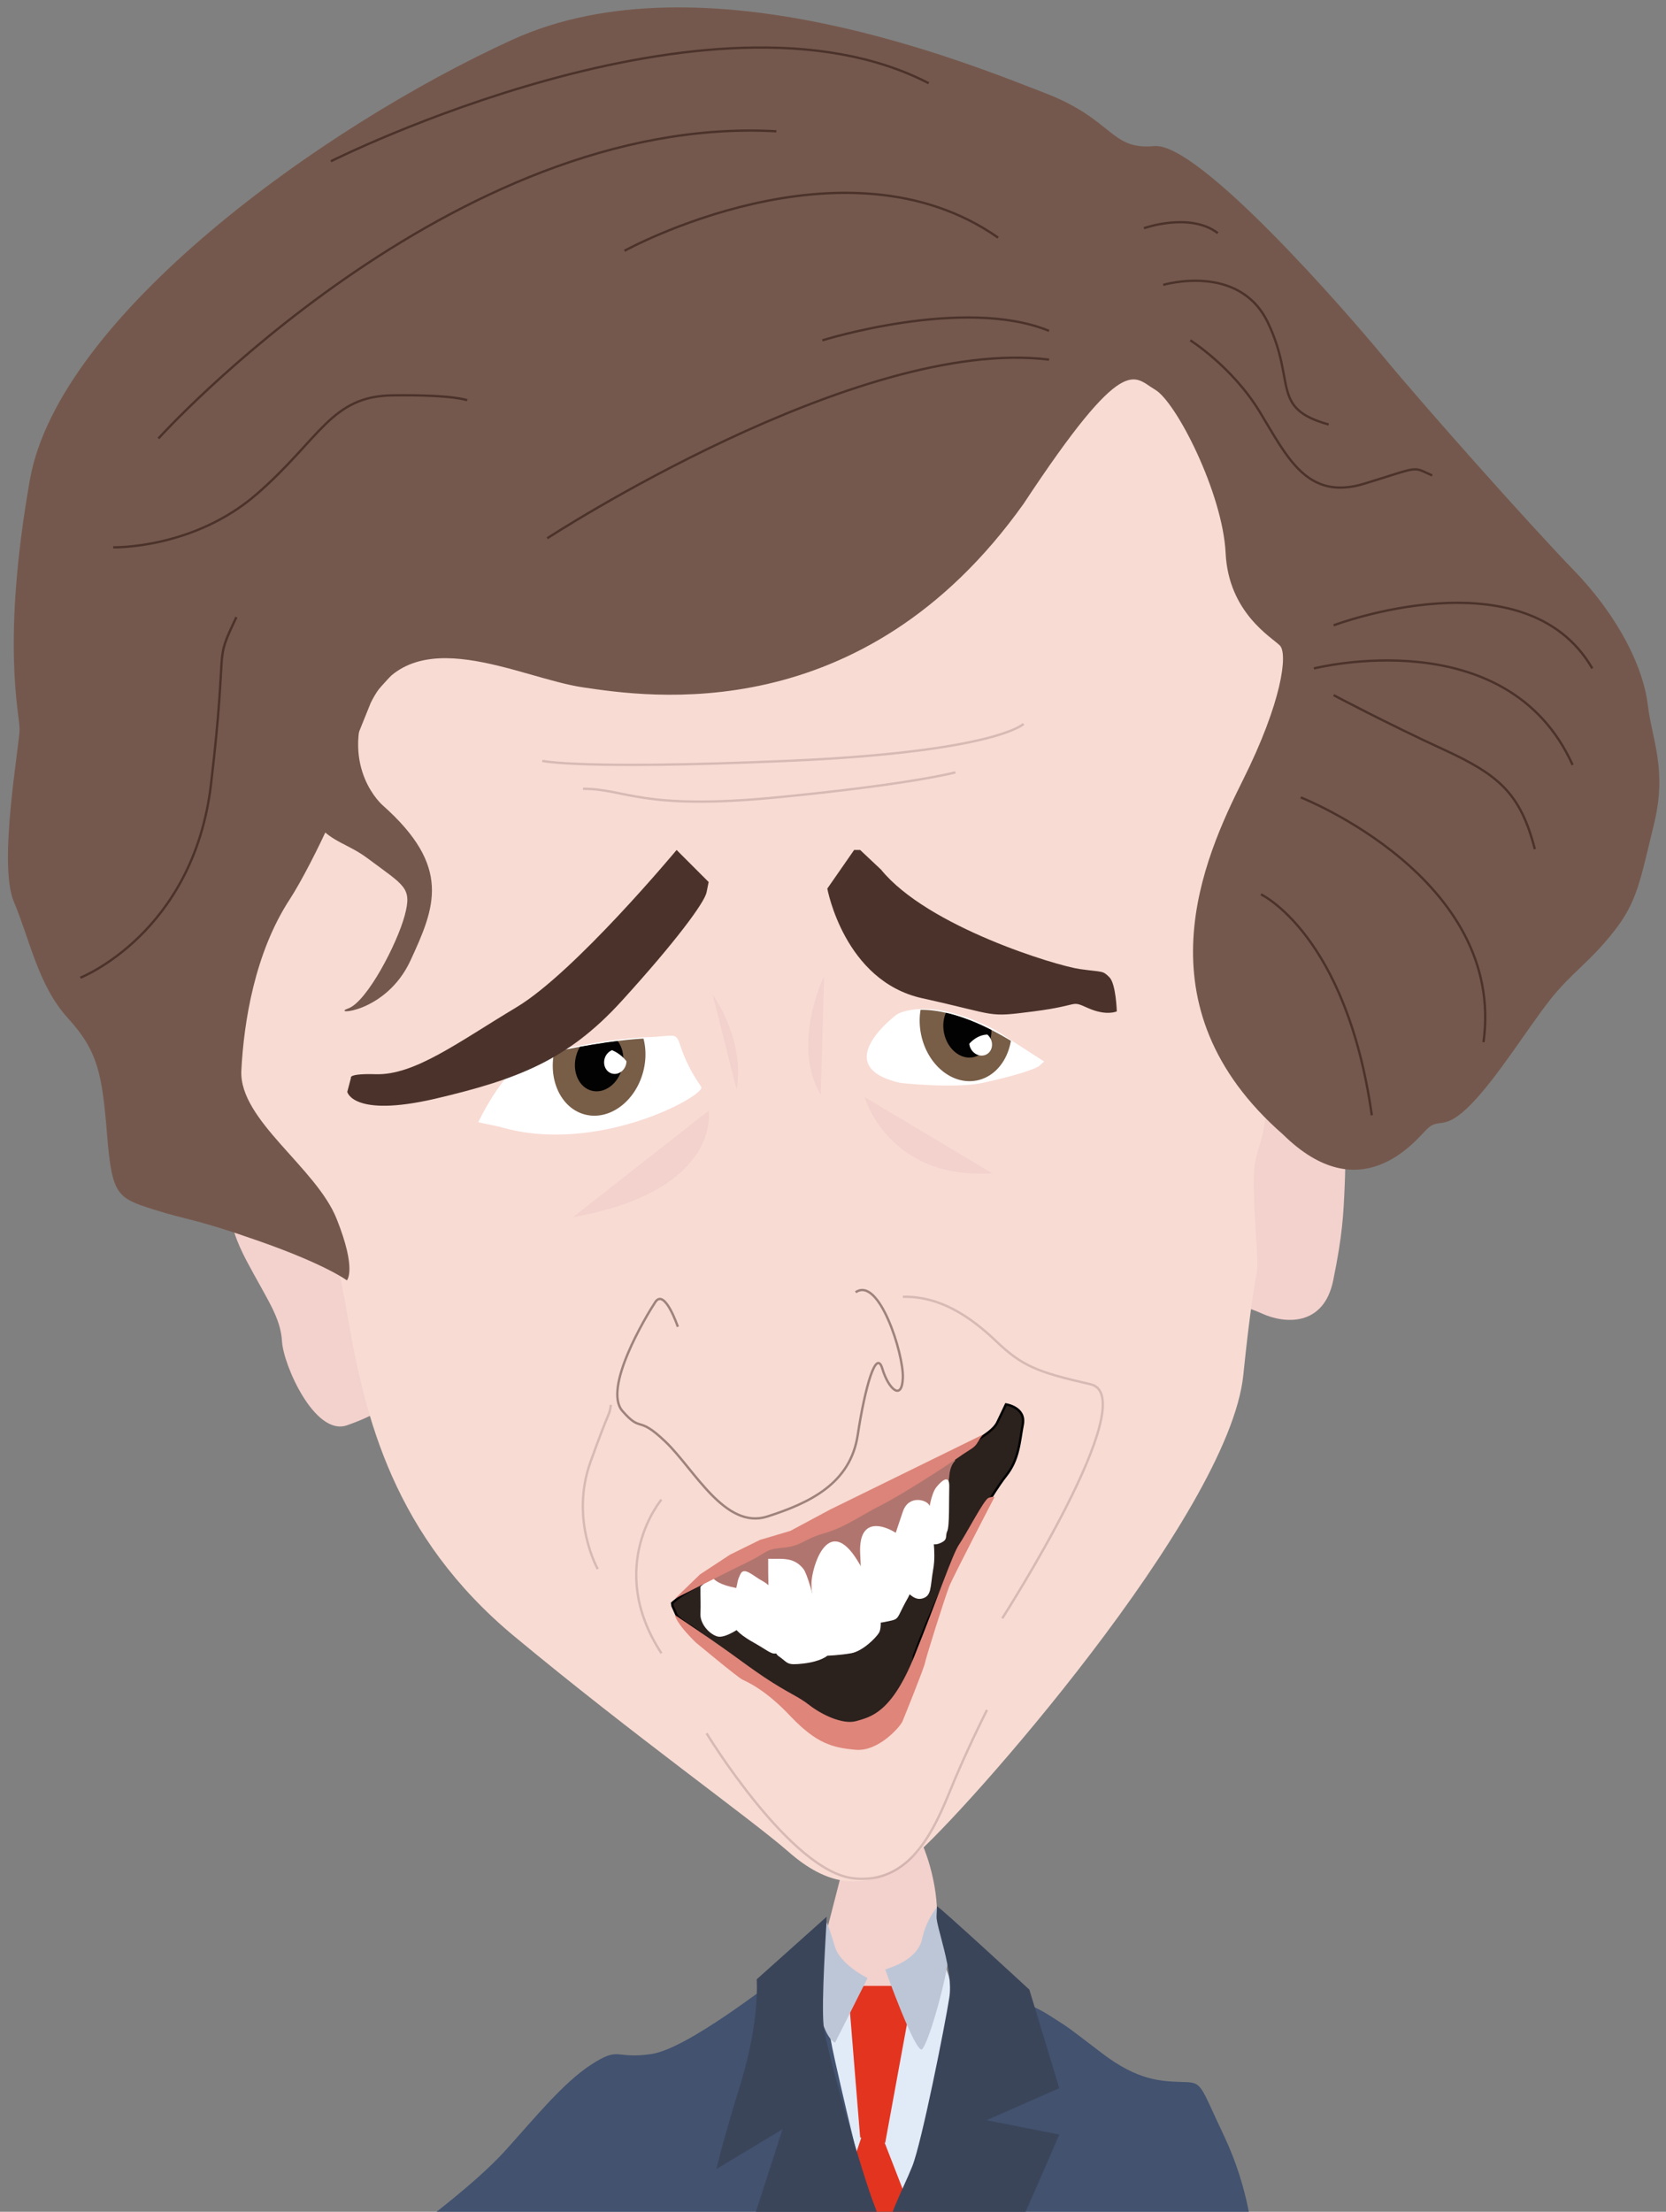 <?xml version="1.0" encoding="utf-8"?>
<!-- Generator: Adobe Illustrator 17.0.0, SVG Export Plug-In . SVG Version: 6.00 Build 0)  -->
<!DOCTYPE svg PUBLIC "-//W3C//DTD SVG 1.1//EN" "http://www.w3.org/Graphics/SVG/1.1/DTD/svg11.dtd">
<svg version="1.1" id="Layer_1" xmlns="http://www.w3.org/2000/svg" xmlns:xlink="http://www.w3.org/1999/xlink" x="0px" y="0px"
	 width="710px" height="942.5px" viewBox="9.5 62.5 710 942.5" enable-background="new 9.5 62.5 710 942.5" xml:space="preserve">
<rect x="9.5" y="62.5" width="710" height="942.5" fill="#808080" stroke="none"/>
<g>
	<g>
		<defs>
			<rect id="SVGID_1_" x="-11.2" y="8.375" width="759.5" height="996.625"/>
		</defs>
		<clipPath id="SVGID_2_">
			<use xlink:href="#SVGID_1_"  overflow="visible"/>
		</clipPath>
		<path clip-path="url(#SVGID_2_)" fill="#F3D1CD" d="M367.5,863.25l-7.525,29.225l10.15,15.575l14.7,7.35l9.275-4.025l8.225-5.775
			c0,0,5.6-5.425,6.475-23.8c0.875-18.2-6.475-33.95-6.475-33.95L367.5,863.25z"/>
	</g>
	<g>
		<defs>
			<rect id="SVGID_3_" x="-11.2" y="8.375" width="759.5" height="996.625"/>
		</defs>
		<clipPath id="SVGID_4_">
			<use xlink:href="#SVGID_3_"  overflow="visible"/>
		</clipPath>
		<path clip-path="url(#SVGID_4_)" fill="#F3D1CD" d="M108.675,578.525c0,0-3.15,3.85,5.775,21
			c9.1,17.15,14.525,24.15,15.225,34.475c0.525,10.15,14,40.6,27.65,35.875c13.65-4.725,16.975-8.75,16.975-8.75l-4.375-42.875
			l-36.75-39.725H108.675z"/>
	</g>
	<g>
		<defs>
			<rect id="SVGID_5_" x="-11.2" y="8.375" width="759.5" height="996.625"/>
		</defs>
		<clipPath id="SVGID_6_">
			<use xlink:href="#SVGID_5_"  overflow="visible"/>
		</clipPath>
		<path clip-path="url(#SVGID_6_)" fill="#F3D1CD" d="M528.15,617.375c1.225,0,9.625,0.525,19.25,4.9s26.25,5.6,30.275-14.175
			c4.025-19.6,4.375-28.35,4.9-40.425c0.525-11.9,0-17.5,0-17.5L564.2,534.25l-30.275-12.425l-17.15,54.25l11.375,38.85V617.375z"/>
	</g>
	<g>
		<defs>
			<rect id="SVGID_7_" x="-11.2" y="8.375" width="759.5" height="996.625"/>
		</defs>
		<clipPath id="SVGID_8_">
			<use xlink:href="#SVGID_7_"  overflow="visible"/>
		</clipPath>
		<path clip-path="url(#SVGID_8_)" fill="#F8DBD3" d="M147,590.775c0,0,2.975-11.725,10.5,32.025s19.775,94.325,71.225,137.025
			c51.45,42.7,100.275,77.35,116.725,91.7c16.275,14.35,33.425,18.725,53.725,1.75c20.3-16.975,134.05-145.25,140.175-204.75
			s7-32.9,5.25-62.475c-1.75-29.4-0.525-26.775,2.975-40.075s23.1-207.55,23.1-207.55L533.4,227.3l-44.625-19.775L377.3,251.8
			l-95.9,66.85l-130.725,9.1L87.15,426.275L104.3,543L147,590.775z"/>
	</g>
	<g>
		<defs>
			<rect id="SVGID_9_" x="-11.2" y="8.375" width="759.5" height="996.625"/>
		</defs>
		<clipPath id="SVGID_10_">
			<use xlink:href="#SVGID_9_"  overflow="visible"/>
		</clipPath>
		<path clip-path="url(#SVGID_10_)" fill="#75584D" d="M158.375,384.625c0,0-4.025,18.9-7.875,27.475
			c-5.25,11.725-12.6,26.075-17.5,33.6c-14.875,22.75-19.6,52.15-20.65,73.15c-0.875,21,31.85,41.125,40.6,63
			s4.375,26.25,4.375,26.25s-8.75-6.65-37.1-16.625s-30.1-8.75-45.5-13.65c-15.4-4.9-17.5-6.125-19.6-31.85
			c-2.1-25.725-3.85-35.525-16.625-49.525s-16.275-33.6-23.1-49.7s2.45-66.85,2.45-73.5s-7.875-36.75,4.375-106.225
			s124.25-150.5,205.625-187.6S424.725,90.625,454.475,102c29.75,11.375,28,24.5,46.9,22.75s81.375,70,98,90.125
			s60.9,70,80.85,90.65c19.95,20.65,29.75,42.35,31.5,57.225s8.4,27.65,2.625,51.1c-5.775,23.45-7,32.9-17.15,45.675
			c-10.15,12.95-17.85,17.325-27.125,29.05c-9.275,11.725-22.75,33.6-34.125,44.975s-13.125,4.9-18.375,10.15
			c-5.25,5.25-28.35,34.65-61.25,2.275c-62.475-54.6-33.775-117.775-17.15-151.025s19.25-53.9,15.75-57.4s-21.875-14-23.1-39.375
			c-1.225-25.375-21-64.4-30.1-69.65c-9.1-5.25-12.6-17.15-56,48.65c-68.775,96.6-160.475,82.25-187.775,78.225
			c-27.3-4.025-72.975-29.4-90.475,6.65"/>
	</g>
	<g>
		<defs>
			<rect id="SVGID_11_" x="-11.2" y="8.375" width="759.5" height="996.625"/>
		</defs>
		<clipPath id="SVGID_12_">
			<use xlink:href="#SVGID_11_"  overflow="visible"/>
		</clipPath>
		
			<path opacity="0.5" clip-path="url(#SVGID_12_)" fill="none" stroke="#442D26" stroke-miterlimit="10" enable-background="new    " d="
			M298.375,627.875c0,0-5.6-16.625-9.625-10.5s-22.4,36.75-14,46.375s6.125,1.4,18.375,13.125s25.375,37.625,43.4,31.85
			c18.025-5.775,35.35-14,38.5-34.65c3.15-20.65,7.875-37.1,10.5-28.35s8.4,14,8.75,3.85c0.35-10.15-10.15-43.4-20.125-36.4"/>
	</g>
	<g>
		<defs>
			<rect id="SVGID_13_" x="-11.2" y="8.375" width="759.5" height="996.625"/>
		</defs>
		<clipPath id="SVGID_14_">
			<use xlink:href="#SVGID_13_"  overflow="visible"/>
		</clipPath>
		
			<path opacity="0.3" clip-path="url(#SVGID_14_)" fill="none" stroke="#8B6D6C" stroke-miterlimit="10" enable-background="new    " d="
			M436.625,752.125c0,0,60.725-94.5,37.625-99.75S445.025,644.5,434,634s-23.975-19.25-39.725-18.9"/>
	</g>
	<g>
		<defs>
			<rect id="SVGID_15_" x="-11.2" y="8.375" width="759.5" height="996.625"/>
		</defs>
		<clipPath id="SVGID_16_">
			<use xlink:href="#SVGID_15_"  overflow="visible"/>
		</clipPath>
		
			<path opacity="0.3" clip-path="url(#SVGID_16_)" fill="none" stroke="#8B6D6C" stroke-miterlimit="10" enable-background="new    " d="
			M264.25,731.125c0,0-11.9-21-3.15-45.5c8.75-24.5,7.875-18.9,8.75-24.5"/>
	</g>
	<g>
		<defs>
			<rect id="SVGID_17_" x="-11.2" y="8.375" width="759.5" height="996.625"/>
		</defs>
		<clipPath id="SVGID_18_">
			<use xlink:href="#SVGID_17_"  overflow="visible"/>
		</clipPath>
		<path clip-path="url(#SVGID_18_)" fill="#2B211D" stroke="#020202" stroke-miterlimit="10" d="M295.925,745.65
			c0,0,12.075-11.375,29.225-12.6c15.4-1.05,7.525-11.375,17.15-14.35c9.625-2.975,16.975-7.875,25.2-12.075
			s29.75-13.125,41.475-20.65c11.725-7.525,22.925-11.9,25.55-17.325c2.625-5.425,3.675-7.7,3.675-7.7s8.575,1.225,7.175,8.575
			c-1.4,7.35-1.575,14.875-7.175,21.875c-5.6,7-24.675,37.625-39.2,76.65c0,0-1.575,42.875-28.175,37.45
			c-26.6-5.425-11.2-13.825-42-30.1c0,0-6.3-2.275-14.35-11.025c-8.05-8.75-15.225-10.5-16.8-14s-1.575-3.5-1.575-3.5
			L295.925,745.65z"/>
	</g>
	<g>
		<defs>
			<rect id="SVGID_19_" x="-11.2" y="8.375" width="759.5" height="996.625"/>
		</defs>
		<clipPath id="SVGID_20_">
			<use xlink:href="#SVGID_19_"  overflow="visible"/>
		</clipPath>
		<path clip-path="url(#SVGID_20_)" fill="#FFFFFF" d="M308,738.65c0,0,7.7-7.875,14.175-2.625c6.475,5.25,5.95,11.9,5.95,11.9
			l-2.45,7.7c0,0-7,5.25-10.5,4.2c-3.5-1.05-7.35-5.425-7.175-9.625c0.175-4.2,0-6.125,0-8.75C308,738.65,308,738.65,308,738.65z"/>
	</g>
	<g>
		<defs>
			<rect id="SVGID_21_" x="-11.2" y="8.375" width="759.5" height="996.625"/>
		</defs>
		<clipPath id="SVGID_22_">
			<use xlink:href="#SVGID_21_"  overflow="visible"/>
		</clipPath>
		<path clip-path="url(#SVGID_22_)" fill="#B1756F" d="M312.725,733.225c0,0-0.875,4.9,15.4,6.65
			c16.1,1.75,43.225,2.45,51.625-8.925s16.45-11.55,21-19.425s6.825-4.725,9.1-9.975c2.45-5.25,3.85-5.075,4.2-9.975
			c0.35-4.9,2.45-6.475,2.45-6.475v-1.925l-54.6,28.875l-37.8,14.525L312.725,733.225z"/>
	</g>
	<g>
		<defs>
			<rect id="SVGID_23_" x="-11.2" y="8.375" width="759.5" height="996.625"/>
		</defs>
		<clipPath id="SVGID_24_">
			<use xlink:href="#SVGID_23_"  overflow="visible"/>
		</clipPath>
		<path clip-path="url(#SVGID_24_)" fill="#FFFFFF" d="M405.3,706.8c0,0,0.875-7.7,3.325-10.675s5.6-5.425,5.425,0
			s0.175,16.625-0.875,18.9s0.7,3.675-3.5,5.25c-4.2,1.575-7.175-3.15-7.175-3.15L405.3,706.8z"/>
	</g>
	<g>
		<defs>
			<rect id="SVGID_25_" x="-11.2" y="8.375" width="759.5" height="996.625"/>
		</defs>
		<clipPath id="SVGID_26_">
			<use xlink:href="#SVGID_25_"  overflow="visible"/>
		</clipPath>
		<path clip-path="url(#SVGID_26_)" fill="#FFFFFF" d="M323.75,737.075c0,0-3.5,15.05-2.45,16.975c0.875,1.575,1.925,4.2,9.1,8.225
			c7.175,4.025,7.875,5.6,10.85,4.55c2.975-1.05,1.05-17.5,1.05-17.5l-2.625-7.525c0,0-1.05-3.325-5.25-5.6
			c-4.2-2.275-7.875-6.3-9.45-2.8C323.75,736.025,323.75,737.075,323.75,737.075z"/>
	</g>
	<g>
		<defs>
			<rect id="SVGID_27_" x="-11.2" y="8.375" width="759.5" height="996.625"/>
		</defs>
		<clipPath id="SVGID_28_">
			<use xlink:href="#SVGID_27_"  overflow="visible"/>
		</clipPath>
		<path clip-path="url(#SVGID_28_)" fill="#FFFFFF" d="M392.875,737.425c1.575,0.875,5.075,7.35,9.45,6.3
			c4.375-1.05,3.5-4.725,4.9-12.6c1.4-7.875-0.875-15.925,0-19.425s-0.525-5.6-1.75-7.875c-1.225-2.275-8.75-4.375-11.2,2.8
			c-2.45,7.175-3.5,10.5-3.5,10.5l1.75,19.25L392.875,737.425z"/>
	</g>
	<g>
		<defs>
			<rect id="SVGID_29_" x="-11.2" y="8.375" width="759.5" height="996.625"/>
		</defs>
		<clipPath id="SVGID_30_">
			<use xlink:href="#SVGID_29_"  overflow="visible"/>
		</clipPath>
		<path clip-path="url(#SVGID_30_)" fill="#FFFFFF" d="M381.5,752.125c0,0-1.05,2.8,4.9,1.575c5.95-1.225,5.075-0.7,7.875-6.3
			c2.8-5.6,3.675-5.425,2.975-9.45c-0.7-4.025-2.625-19.25-4.55-21.175c-1.925-1.925-17.5-11.2-16.625,7.7
			s0.875,17.325,0.875,17.325L381.5,752.125z"/>
	</g>
	<g>
		<defs>
			<rect id="SVGID_31_" x="-11.2" y="8.375" width="759.5" height="996.625"/>
		</defs>
		<clipPath id="SVGID_32_">
			<use xlink:href="#SVGID_31_"  overflow="visible"/>
		</clipPath>
		<path clip-path="url(#SVGID_32_)" fill="#FFFFFF" d="M361.375,767c0,0-7-22.575-5.95-31.325s7.875-26.6,19.25-8.575
			s10.85,28.875,9.45,31.15s-7,7.875-11.9,8.75c-4.9,0.875-10.325,1.05-10.325,1.05L361.375,767z"/>
	</g>
	<g>
		<defs>
			<rect id="SVGID_33_" x="-11.2" y="8.375" width="759.5" height="996.625"/>
		</defs>
		<clipPath id="SVGID_34_">
			<use xlink:href="#SVGID_33_"  overflow="visible"/>
		</clipPath>
		<path clip-path="url(#SVGID_34_)" fill="#FFFFFF" d="M336.875,726.75c0,0-0.35,38.15,4.2,41.3c4.55,3.15,3.325,4.2,10.85,3.325
			c7.525-0.875,10.15-3.325,10.15-3.325s-7-32.9-10.15-36.925c-3.15-4.025-6.825-4.375-10.85-4.375
			C337.05,726.75,336.875,726.75,336.875,726.75z"/>
	</g>
	<g>
		<defs>
			<rect id="SVGID_35_" x="-11.2" y="8.375" width="759.5" height="996.625"/>
		</defs>
		<clipPath id="SVGID_36_">
			<use xlink:href="#SVGID_35_"  overflow="visible"/>
		</clipPath>
		<path clip-path="url(#SVGID_36_)" fill="#DC8479" d="M297.15,743.725c0,0,22.225-11.375,30.975-15.575
			c8.75-4.2,7-5.425,15.05-6.125c8.05-0.7,8.75-3.675,17.5-6.125c8.75-2.45,16.1-7.875,24.15-11.9s26.95-16.1,32.9-20.3
			c5.95-4.2,7-4.025,8.575-6.825c1.575-2.625,2.275-3.15,2.275-3.15L363.3,705.75l-16.975,9.1l-12.95,3.85L320.6,725l-12.775,8.4
			L297.15,743.725z"/>
	</g>
	<g>
		<defs>
			<rect id="SVGID_37_" x="-11.2" y="8.375" width="759.5" height="996.625"/>
		</defs>
		<clipPath id="SVGID_38_">
			<use xlink:href="#SVGID_37_"  overflow="visible"/>
		</clipPath>
		<path clip-path="url(#SVGID_38_)" fill="#F3D1CD" d="M313.25,486.475c0,0,13.825,18.725,10.15,40.25"/>
	</g>
	<g>
		<defs>
			<rect id="SVGID_39_" x="-11.2" y="8.375" width="759.5" height="996.625"/>
		</defs>
		<clipPath id="SVGID_40_">
			<use xlink:href="#SVGID_39_"  overflow="visible"/>
		</clipPath>
		<path clip-path="url(#SVGID_40_)" fill="#F3D1CD" d="M360.675,478.6c0,0-14.175,29.05-1.4,50.4"/>
	</g>
	<g>
		<defs>
			<rect id="SVGID_41_" x="-11.2" y="8.375" width="759.5" height="996.625"/>
		</defs>
		<clipPath id="SVGID_42_">
			<use xlink:href="#SVGID_41_"  overflow="visible"/>
		</clipPath>
		<path clip-path="url(#SVGID_42_)" fill="#FFFFFF" d="M213.325,540.725c0,0,12.075-26.075,25.375-29.05
			c13.3-2.975,32.9-6.65,46.025-7.175c13.3-0.35,12.6-2.8,15.05,4.55c2.45,7.35,6.3,13.3,8.575,16.625s-44.1,29.4-85.925,16.975
			L213.325,540.725z"/>
	</g>
	<g>
		<defs>
			<rect id="SVGID_43_" x="-11.2" y="8.375" width="759.5" height="996.625"/>
		</defs>
		<clipPath id="SVGID_44_">
			<use xlink:href="#SVGID_43_"  overflow="visible"/>
		</clipPath>
		<path clip-path="url(#SVGID_44_)" fill="#FFFFFF" d="M433.825,501.525c-28.875-15.05-42-6.825-42-6.825
			s-29.925,22.05,1.225,29.225c-0.7,0,23.45,2.625,35.35,0c11.9-2.625,22.225-5.6,24.15-7.35s1.925-1.75,1.925-1.75"/>
	</g>
	<g>
		<defs>
			<rect id="SVGID_45_" x="-11.2" y="8.375" width="759.5" height="996.625"/>
		</defs>
		<clipPath id="SVGID_46_">
			<use xlink:href="#SVGID_45_"  overflow="visible"/>
		</clipPath>
		<path clip-path="url(#SVGID_46_)" fill="#4B332B" d="M373.625,424.525l-11.55,16.625c0,0,7.175,39.375,40.425,46.725
			s27.125,8.225,47.6,5.6c20.475-2.625,15.225-4.9,23.1-1.4s12.25,1.4,12.25,1.4s-0.35-11.725-3.15-14.525
			c-2.975-2.975-2.625-2.1-12.6-3.5c-9.975-1.4-64.925-18.025-84.7-42.35l-8.925-8.4h-2.45V424.525z"/>
	</g>
	<g>
		<defs>
			<rect id="SVGID_47_" x="-11.2" y="8.375" width="759.5" height="996.625"/>
		</defs>
		<clipPath id="SVGID_48_">
			<use xlink:href="#SVGID_47_"  overflow="visible"/>
		</clipPath>
		<g clip-path="url(#SVGID_48_)">
			<g>
				<defs>
					<path id="SVGID_49_" d="M213.325,541.25c0,0,12.075-26.075,25.375-29.05c13.3-2.975,32.9-6.65,46.025-7.175
						c13.3-0.35,12.6-2.8,15.05,4.55s6.3,13.3,8.575,16.625c2.275,3.325-44.1,29.4-85.925,16.975L213.325,541.25z"/>
				</defs>
				<clipPath id="SVGID_50_">
					<use xlink:href="#SVGID_49_"  overflow="visible"/>
				</clipPath>
				<g clip-path="url(#SVGID_50_)">
					
						<ellipse transform="matrix(0.252 -0.968 0.968 0.252 -299.401 640.838)" fill="#785D47" cx="264.616" cy="513.989" rx="23.976" ry="19.426"/>
					<g>
						
							<ellipse transform="matrix(0.252 -0.968 0.968 0.252 -300.243 641.501)" fill="#020202" cx="264.624" cy="514.865" rx="12.601" ry="10.15"/>
						<g>
							<g>
								<defs>
									
										<ellipse id="SVGID_51_" transform="matrix(0.504 -0.864 0.864 0.504 -311.722 483.209)" cx="264.905" cy="513.044" rx="12.601" ry="10.151"/>
								</defs>
								<clipPath id="SVGID_52_">
									<use xlink:href="#SVGID_51_"  overflow="visible"/>
								</clipPath>
								
									<ellipse transform="matrix(0.271 -0.963 0.963 0.271 -297.645 636.811)" clip-path="url(#SVGID_52_)" fill="#FFFFFF" cx="271.463" cy="514.847" rx="5.25" ry="4.725"/>
							</g>
						</g>
					</g>
				</g>
			</g>
			<g>
				<defs>
					<rect id="SVGID_53_" x="-11.2" y="8.375" width="759.5" height="996.625"/>
				</defs>
				<clipPath id="SVGID_54_">
					<use xlink:href="#SVGID_53_"  overflow="visible"/>
				</clipPath>
				<g clip-path="url(#SVGID_54_)">
					<g>
						<defs>
							<path id="SVGID_55_" d="M474.95,521.3c-9.45,6.3-18.55-7.175-42-19.425c-28.875-15.05-42-6.825-42-6.825
								s-29.925,22.05,1.225,29.225c-0.7,0,23.45,2.625,35.35,0c11.9-2.625,22.225-5.6,24.15-7.35s1.925-1.75,1.925-1.75"/>
						</defs>
						<clipPath id="SVGID_56_">
							<use xlink:href="#SVGID_55_"  overflow="visible"/>
						</clipPath>
						<g clip-path="url(#SVGID_56_)">
							
								<ellipse transform="matrix(-0.2 -0.98 0.98 -0.2 15.818 1011.729)" fill="#785D47" cx="420.855" cy="499.408" rx="23.974" ry="19.424"/>
							<g>
								
									<ellipse transform="matrix(-0.2 -0.98 0.98 -0.2 15.428 1013.916)" fill="#020202" cx="421.553" cy="500.661" rx="12.599" ry="10.149"/>
								<g>
									<g>
										<defs>
											
												<ellipse id="SVGID_57_" transform="matrix(-0.669 -0.744 0.744 -0.669 324.32 1153.57)" cx="419.198" cy="504.52" rx="12.599" ry="10.149"/>
										</defs>
										<clipPath id="SVGID_58_">
											<use xlink:href="#SVGID_57_"  overflow="visible"/>
										</clipPath>
										
											<ellipse transform="matrix(-0.506 -0.862 0.862 -0.506 206.777 1132.236)" clip-path="url(#SVGID_58_)" fill="#FFFFFF" cx="427.532" cy="506.921" rx="5.25" ry="4.725"/>
									</g>
								</g>
							</g>
						</g>
					</g>
					<g>
						<defs>
							<rect id="SVGID_59_" x="-11.2" y="8.375" width="759.5" height="996.625"/>
						</defs>
						<clipPath id="SVGID_60_">
							<use xlink:href="#SVGID_59_"  overflow="visible"/>
						</clipPath>
						<path clip-path="url(#SVGID_60_)" fill="#F4D0C9" stroke="#020202" stroke-miterlimit="10" d="M245,578.525"/>
					</g>
					<g>
						<defs>
							<rect id="SVGID_61_" x="-11.2" y="8.375" width="759.5" height="996.625"/>
						</defs>
						<clipPath id="SVGID_62_">
							<use xlink:href="#SVGID_61_"  overflow="visible"/>
						</clipPath>
						<path clip-path="url(#SVGID_62_)" fill="#F3D1CD" d="M311.5,535.825c0,0,5.6,33.95-57.75,45.325"/>
					</g>
					<g>
						<defs>
							<rect id="SVGID_63_" x="-11.2" y="8.375" width="759.5" height="996.625"/>
						</defs>
						<clipPath id="SVGID_64_">
							<use xlink:href="#SVGID_63_"  overflow="visible"/>
						</clipPath>
						<path clip-path="url(#SVGID_64_)" fill="#F3D1CD" d="M378,530.05c0,0,10.15,35.35,54.25,32.375"/>
					</g>
					<g>
						<defs>
							<rect id="SVGID_65_" x="-11.2" y="8.375" width="759.5" height="996.625"/>
						</defs>
						<clipPath id="SVGID_66_">
							<use xlink:href="#SVGID_65_"  overflow="visible"/>
						</clipPath>
						<path clip-path="url(#SVGID_66_)" fill="none" stroke="#020202" stroke-miterlimit="10" d="M302.925,445.875"/>
					</g>
					<g>
						<defs>
							<rect id="SVGID_67_" x="-11.2" y="8.375" width="759.5" height="996.625"/>
						</defs>
						<clipPath id="SVGID_68_">
							<use xlink:href="#SVGID_67_"  overflow="visible"/>
						</clipPath>
						<path clip-path="url(#SVGID_68_)" fill="#4B332B" d="M159.25,521.125l-1.75,6.65c0,0,2.275,11.025,37.275,2.975
							c35-8.225,56.525-16.275,79.625-41.65c23.1-25.375,35.35-42,36.225-46.375s0.875-4.375,0.875-4.375l-13.65-13.65
							c0,0-43.4,52.15-68.25,67.025s-43.4,29.05-60.025,28.525c-11.9-0.35-10.5,1.575-10.5,1.575"/>
					</g>
					<g>
						<defs>
							<rect id="SVGID_69_" x="-11.2" y="8.375" width="759.5" height="996.625"/>
						</defs>
						<clipPath id="SVGID_70_">
							<use xlink:href="#SVGID_69_"  overflow="visible"/>
						</clipPath>
						<path clip-path="url(#SVGID_70_)" fill="#42526F" d="M339.15,907.175c-0.875-0.35-36.4,28.35-52.15,30.625
							c-15.75,2.275-13.125-3.5-25.375,4.375s-24.85,23.625-37.1,37.1c-12.25,13.475-35.35,30.625-35.35,30.625l354.025,5.6
							c0,0-1.225-19.775-11.9-42.525c-10.85-22.75-9.1-23.1-18.025-23.275c-9.1-0.35-18.725-0.525-34.125-12.25
							s-12.775-9.975-22.4-16.1S438.9,914,438.9,914L339.15,907.175z"/>
					</g>
					<g>
						<defs>
							<rect id="SVGID_71_" x="-11.2" y="8.375" width="759.5" height="996.625"/>
						</defs>
						<clipPath id="SVGID_72_">
							<use xlink:href="#SVGID_71_"  overflow="visible"/>
						</clipPath>
						<path clip-path="url(#SVGID_72_)" fill="#E1EAF7" d="M365.4,918.9c0,0-7.175-10.15,0,21.875
							c7.175,32.025,11.9,49.525,11.9,49.525l18.375,7.35c0,0-7.525,21.875,5.25-9.975c12.6-31.85,16.8-45.15,16.625-60.375
							c-0.175-15.225-5.425-27.475-5.425-27.475l-26.25,17.85L365.4,918.9z"/>
					</g>
					<g>
						<defs>
							<rect id="SVGID_73_" x="-11.2" y="8.375" width="759.5" height="996.625"/>
						</defs>
						<clipPath id="SVGID_74_">
							<use xlink:href="#SVGID_73_"  overflow="visible"/>
						</clipPath>
						<polygon clip-path="url(#SVGID_74_)" fill="#E3341F" points="379.4,964.925 368.725,996.775 377.3,1019.875 400.4,1011.3 
							382.375,964.925 						"/>
					</g>
					<g>
						<defs>
							<rect id="SVGID_75_" x="-11.2" y="8.375" width="759.5" height="996.625"/>
						</defs>
						<clipPath id="SVGID_76_">
							<use xlink:href="#SVGID_75_"  overflow="visible"/>
						</clipPath>
						<path clip-path="url(#SVGID_76_)" fill="#E3341F" d="M370.825,908.75c1.925,0,28.175,0,28.175,0l-12.25,66.85l-10.675-2.275
							L370.825,908.75z"/>
					</g>
					<g>
						<defs>
							<rect id="SVGID_77_" x="-11.2" y="8.375" width="759.5" height="996.625"/>
						</defs>
						<clipPath id="SVGID_78_">
							<use xlink:href="#SVGID_77_"  overflow="visible"/>
						</clipPath>
						<path clip-path="url(#SVGID_78_)" fill="#BDC6D6" d="M361.9,881.625c0,0-6.125,28-2.975,39.375
							c3.15,11.375,6.475,11.9,6.475,11.9l13.825-27.475c0,0-11.375-5.6-13.825-13.125C363.125,884.775,361.9,881.625,361.9,881.625
							z"/>
					</g>
					<g>
						<defs>
							<rect id="SVGID_79_" x="-11.2" y="8.375" width="759.5" height="996.625"/>
						</defs>
						<clipPath id="SVGID_80_">
							<use xlink:href="#SVGID_79_"  overflow="visible"/>
						</clipPath>
						<path clip-path="url(#SVGID_80_)" fill="#BDC6D6" d="M386.75,901.75c4.375-1.4,14-4.9,15.75-13.125s6.475-13.65,6.475-13.65
							s6.65,7.875,4.9,21s-8.75,37.1-11.375,39.725S386.75,901.75,386.75,901.75z"/>
					</g>
					<g>
						<defs>
							<rect id="SVGID_81_" x="-11.2" y="8.375" width="759.5" height="996.625"/>
						</defs>
						<clipPath id="SVGID_82_">
							<use xlink:href="#SVGID_81_"  overflow="visible"/>
						</clipPath>
						<path clip-path="url(#SVGID_82_)" fill="#3B455A" d="M361.9,879.175l-29.925,26.775c0,0,1.4,17.325-6.65,43.75
							c-8.225,26.6-10.5,37.1-10.5,37.1L343,969.825l-17.15,53.025c0,0,20.825,11.025,35.875,44.625
							c15.05,33.6,24.5,43.75,24.5,43.75s0.525-67.9,0.35-76.475c-0.35-8.4,0.525-20.125-4.375-32.375
							c-4.9-12.25-20.475-65.975-21.7-76.65c-1.05-10.675,1.225-42.175,1.225-44.45S361.9,879.175,361.9,879.175z"/>
					</g>
					<g>
						<defs>
							<rect id="SVGID_83_" x="-11.2" y="8.375" width="759.5" height="996.625"/>
						</defs>
						<clipPath id="SVGID_84_">
							<use xlink:href="#SVGID_83_"  overflow="visible"/>
						</clipPath>
						<path clip-path="url(#SVGID_84_)" fill="#3B455A" d="M408.8,874.8c0.875,0,39.375,35.525,39.375,35.525l12.775,42
							l-30.975,13.65l30.975,6.125c0,0-38.85,90.65-49,104.475c-10.15,13.65-14.875,21-19.6,27.65
							c-4.725,6.65-2.1-29.225-3.85-53.55c-1.925-24.15-2.275-20.475-2.1-30.975c0.175-10.5,7.875-23.975,11.9-34.125
							c4.025-10.15,14-60.375,15.75-71.75c1.925-11.375-5.6-30.275-5.425-34.65S408.8,874.8,408.8,874.8z"/>
					</g>
					<g>
						<defs>
							<rect id="SVGID_85_" x="-11.2" y="8.375" width="759.5" height="996.625"/>
						</defs>
						<clipPath id="SVGID_86_">
							<use xlink:href="#SVGID_85_"  overflow="visible"/>
						</clipPath>
						<path clip-path="url(#SVGID_86_)" fill="none" stroke="#4B332B" stroke-miterlimit="10" d="M43.75,479.125
							c0,0,48.125-18.9,55.65-82.25c7.525-63.35,0.875-50.4,10.85-71.4"/>
					</g>
					<g>
						<defs>
							<rect id="SVGID_87_" x="-11.2" y="8.375" width="759.5" height="996.625"/>
						</defs>
						<clipPath id="SVGID_88_">
							<use xlink:href="#SVGID_87_"  overflow="visible"/>
						</clipPath>
						<path clip-path="url(#SVGID_88_)" fill="none" stroke="#4B332B" stroke-miterlimit="10" d="M57.75,295.725
							c0,0,34.125,0.875,61.25-22.75s31.5-41.65,57.75-42s31.85,2.1,31.85,2.1"/>
					</g>
					<g>
						<defs>
							<rect id="SVGID_89_" x="-11.2" y="8.375" width="759.5" height="996.625"/>
						</defs>
						<clipPath id="SVGID_90_">
							<use xlink:href="#SVGID_89_"  overflow="visible"/>
						</clipPath>
						<path clip-path="url(#SVGID_90_)" fill="none" stroke="#4B332B" stroke-miterlimit="10" d="M275.625,169.375
							c0,0,93.625-51.625,159.25-5.6"/>
					</g>
					<g>
						<defs>
							<rect id="SVGID_91_" x="-11.2" y="8.375" width="759.5" height="996.625"/>
						</defs>
						<clipPath id="SVGID_92_">
							<use xlink:href="#SVGID_91_"  overflow="visible"/>
						</clipPath>
						<path clip-path="url(#SVGID_92_)" fill="none" stroke="#4B332B" stroke-miterlimit="10" d="M77,249.35
							c0,0,125.125-138.6,263.375-130.9"/>
					</g>
					<g>
						<defs>
							<rect id="SVGID_93_" x="-11.2" y="8.375" width="759.5" height="996.625"/>
						</defs>
						<clipPath id="SVGID_94_">
							<use xlink:href="#SVGID_93_"  overflow="visible"/>
						</clipPath>
						<path clip-path="url(#SVGID_94_)" fill="none" stroke="#4B332B" stroke-miterlimit="10" d="M497,159.75c0,0,19.6-7,31.5,2.1"
							/>
					</g>
					<g>
						<defs>
							<rect id="SVGID_95_" x="-11.2" y="8.375" width="759.5" height="996.625"/>
						</defs>
						<clipPath id="SVGID_96_">
							<use xlink:href="#SVGID_95_"  overflow="visible"/>
						</clipPath>
						<path clip-path="url(#SVGID_96_)" fill="none" stroke="#4B332B" stroke-miterlimit="10" d="M505.225,183.9
							c0,0,32.375-9.625,44.625,16.1s0.875,36.4,25.9,43.4"/>
					</g>
					<g>
						<defs>
							<rect id="SVGID_97_" x="-11.2" y="8.375" width="759.5" height="996.625"/>
						</defs>
						<clipPath id="SVGID_98_">
							<use xlink:href="#SVGID_97_"  overflow="visible"/>
						</clipPath>
						<path clip-path="url(#SVGID_98_)" fill="none" stroke="#4B332B" stroke-miterlimit="10" d="M242.725,291.875
							c0,0,132.125-86.275,213.85-76.125"/>
					</g>
					<g>
						<defs>
							<rect id="SVGID_99_" x="-11.2" y="8.375" width="759.5" height="996.625"/>
						</defs>
						<clipPath id="SVGID_100_">
							<use xlink:href="#SVGID_99_"  overflow="visible"/>
						</clipPath>
						<path clip-path="url(#SVGID_100_)" fill="#B88350" stroke="#020202" stroke-miterlimit="10" d="M156.1,386.725"/>
					</g>
					<g>
						<defs>
							<rect id="SVGID_101_" x="-11.2" y="8.375" width="759.5" height="996.625"/>
						</defs>
						<clipPath id="SVGID_102_">
							<use xlink:href="#SVGID_101_"  overflow="visible"/>
						</clipPath>
						<path clip-path="url(#SVGID_102_)" fill="#75584D" d="M225.75,295.725c0,0-91,10.85-90.125,69.475s14.525,51.1,30.45,63
							C182,440.1,185.15,440.625,182,452.525c-3.15,11.9-16.1,36.925-24.15,39.725c-7.875,2.8,16.1,2.275,26.6-20.475
							s17.675-39.9-11.9-66.15c0,0-17.85-15.4-6.825-43.75"/>
					</g>
					<g>
						<defs>
							<rect id="SVGID_103_" x="-11.2" y="8.375" width="759.5" height="996.625"/>
						</defs>
						<clipPath id="SVGID_104_">
							<use xlink:href="#SVGID_103_"  overflow="visible"/>
						</clipPath>
						<path clip-path="url(#SVGID_104_)" fill="none" stroke="#4B332B" stroke-miterlimit="10" d="M516.775,207.525
							c0,0,17.85,11.2,29.575,30.45s20.125,38.15,44.625,30.625s20.125-7.35,28.875-3.5"/>
					</g>
					<g>
						<defs>
							<rect id="SVGID_105_" x="-11.2" y="8.375" width="759.5" height="996.625"/>
						</defs>
						<clipPath id="SVGID_106_">
							<use xlink:href="#SVGID_105_"  overflow="visible"/>
						</clipPath>
						<path clip-path="url(#SVGID_106_)" fill="none" stroke="#4B332B" stroke-miterlimit="10" d="M577.85,328.975
							c0,0,81.725-30.975,110.25,18.375"/>
					</g>
					<g>
						<defs>
							<rect id="SVGID_107_" x="-11.2" y="8.375" width="759.5" height="996.625"/>
						</defs>
						<clipPath id="SVGID_108_">
							<use xlink:href="#SVGID_107_"  overflow="visible"/>
						</clipPath>
						<path clip-path="url(#SVGID_108_)" fill="none" stroke="#4B332B" stroke-miterlimit="10" d="M569.45,347.35
							c0,0,82.25-21,110.25,41.125"/>
					</g>
					<g>
						<defs>
							<rect id="SVGID_109_" x="-11.2" y="8.375" width="759.5" height="996.625"/>
						</defs>
						<clipPath id="SVGID_110_">
							<use xlink:href="#SVGID_109_"  overflow="visible"/>
						</clipPath>
						<path clip-path="url(#SVGID_110_)" fill="none" stroke="#4B332B" stroke-miterlimit="10" d="M577.85,358.725
							c0,0,23.1,12.25,46.725,23.1c23.625,10.85,32.9,18.725,39.025,42.525"/>
					</g>
					<g>
						<defs>
							<rect id="SVGID_111_" x="-11.2" y="8.375" width="759.5" height="996.625"/>
						</defs>
						<clipPath id="SVGID_112_">
							<use xlink:href="#SVGID_111_"  overflow="visible"/>
						</clipPath>
						<path clip-path="url(#SVGID_112_)" fill="none" stroke="#4B332B" stroke-miterlimit="10" d="M563.85,402.3
							c0,0,87.5,34.3,77.875,104.3"/>
					</g>
					<g>
						<defs>
							<rect id="SVGID_113_" x="-11.2" y="8.375" width="759.5" height="996.625"/>
						</defs>
						<clipPath id="SVGID_114_">
							<use xlink:href="#SVGID_113_"  overflow="visible"/>
						</clipPath>
						<path clip-path="url(#SVGID_114_)" fill="none" stroke="#4B332B" stroke-miterlimit="10" d="M546.875,443.6
							c0,0,36.4,17.15,47.25,94.15"/>
					</g>
					<g>
						<defs>
							<rect id="SVGID_115_" x="-11.2" y="8.375" width="759.5" height="996.625"/>
						</defs>
						<clipPath id="SVGID_116_">
							<use xlink:href="#SVGID_115_"  overflow="visible"/>
						</clipPath>
						<path clip-path="url(#SVGID_116_)" fill="none" stroke="#4B332B" stroke-miterlimit="10" d="M359.975,207.525
							c0,0,60.375-18.9,96.6-4.025"/>
					</g>
					<g>
						<defs>
							<rect id="SVGID_117_" x="-11.2" y="8.375" width="759.5" height="996.625"/>
						</defs>
						<clipPath id="SVGID_118_">
							<use xlink:href="#SVGID_117_"  overflow="visible"/>
						</clipPath>
						<path clip-path="url(#SVGID_118_)" fill="none" stroke="#4B332B" stroke-miterlimit="10" d="M150.5,131.225
							c0,0,162.05-81.375,254.8-33.25"/>
					</g>
					<g>
						<defs>
							<rect id="SVGID_119_" x="-11.2" y="8.375" width="759.5" height="996.625"/>
						</defs>
						<clipPath id="SVGID_120_">
							<use xlink:href="#SVGID_119_"  overflow="visible"/>
						</clipPath>
						
							<path opacity="0.3" clip-path="url(#SVGID_120_)" fill="none" stroke="#8B6D6C" stroke-miterlimit="10" enable-background="new    " d="
							M291.375,701.55c0,0-24.15,28.525,0,65.45"/>
					</g>
					<g>
						<defs>
							<rect id="SVGID_121_" x="-11.2" y="8.375" width="759.5" height="996.625"/>
						</defs>
						<clipPath id="SVGID_122_">
							<use xlink:href="#SVGID_121_"  overflow="visible"/>
						</clipPath>
						
							<path opacity="0.3" clip-path="url(#SVGID_122_)" fill="none" stroke="#8B6D6C" stroke-miterlimit="10" enable-background="new    " d="
							M310.625,801.125c0,0,35.875,58.975,62.65,61.775c26.775,2.975,36.4-26.25,43.225-42.35c6.825-16.1,13.65-29.4,13.65-29.4"/>
					</g>
					<g>
						<defs>
							<rect id="SVGID_123_" x="-11.2" y="8.375" width="759.5" height="996.625"/>
						</defs>
						<clipPath id="SVGID_124_">
							<use xlink:href="#SVGID_123_"  overflow="visible"/>
						</clipPath>
						<path clip-path="url(#SVGID_124_)" fill="#DF857A" d="M297.15,750.725c25.725,17.15,27.3,19.25,37.975,26.425
							c10.5,7,14.35,8.05,19.25,11.9c4.9,3.85,14.175,8.575,20.125,6.825s14.875-3.325,24.675-27.65
							c9.8-24.325,16.275-43.575,19.075-47.6c2.8-4.025,10.5-18.9,12.425-19.775s2.625-0.35,2.625-0.35s-17.5,33.6-19.25,37.975
							s-9.975,30.45-10.325,32.55c-0.35,2.1-8.75,22.925-9.625,25.025c-0.875,2.1-10.15,12.95-19.95,12.075
							s-16.625-2.625-27.65-14.175c-10.85-11.55-18.55-14.7-20.65-15.75c-2.1-1.05-18.9-15.05-19.775-15.75
							C297.15,753.7,297.15,750.725,297.15,750.725z"/>
					</g>
					<g>
						<defs>
							<rect id="SVGID_125_" x="-11.2" y="8.375" width="759.5" height="996.625"/>
						</defs>
						<clipPath id="SVGID_126_">
							<use xlink:href="#SVGID_125_"  overflow="visible"/>
						</clipPath>
						
							<path opacity="0.3" clip-path="url(#SVGID_126_)" fill="none" stroke="#8B6D6C" stroke-miterlimit="10" enable-background="new    " d="
							M240.625,386.725c0,0,15.925,3.85,104.65,0c88.725-3.85,100.45-15.75,100.45-15.75"/>
					</g>
					<g>
						<defs>
							<rect id="SVGID_127_" x="-11.2" y="8.375" width="759.5" height="996.625"/>
						</defs>
						<clipPath id="SVGID_128_">
							<use xlink:href="#SVGID_127_"  overflow="visible"/>
						</clipPath>
						
							<path opacity="0.3" clip-path="url(#SVGID_128_)" fill="none" stroke="#8B6D6C" stroke-miterlimit="10" enable-background="new    " d="
							M257.95,398.625c18.55,0,24.675,9.275,82.425,3.675c57.75-5.6,76.3-10.675,76.3-10.675"/>
					</g>
				</g>
			</g>
		</g>
	</g>
</g>
</svg>
